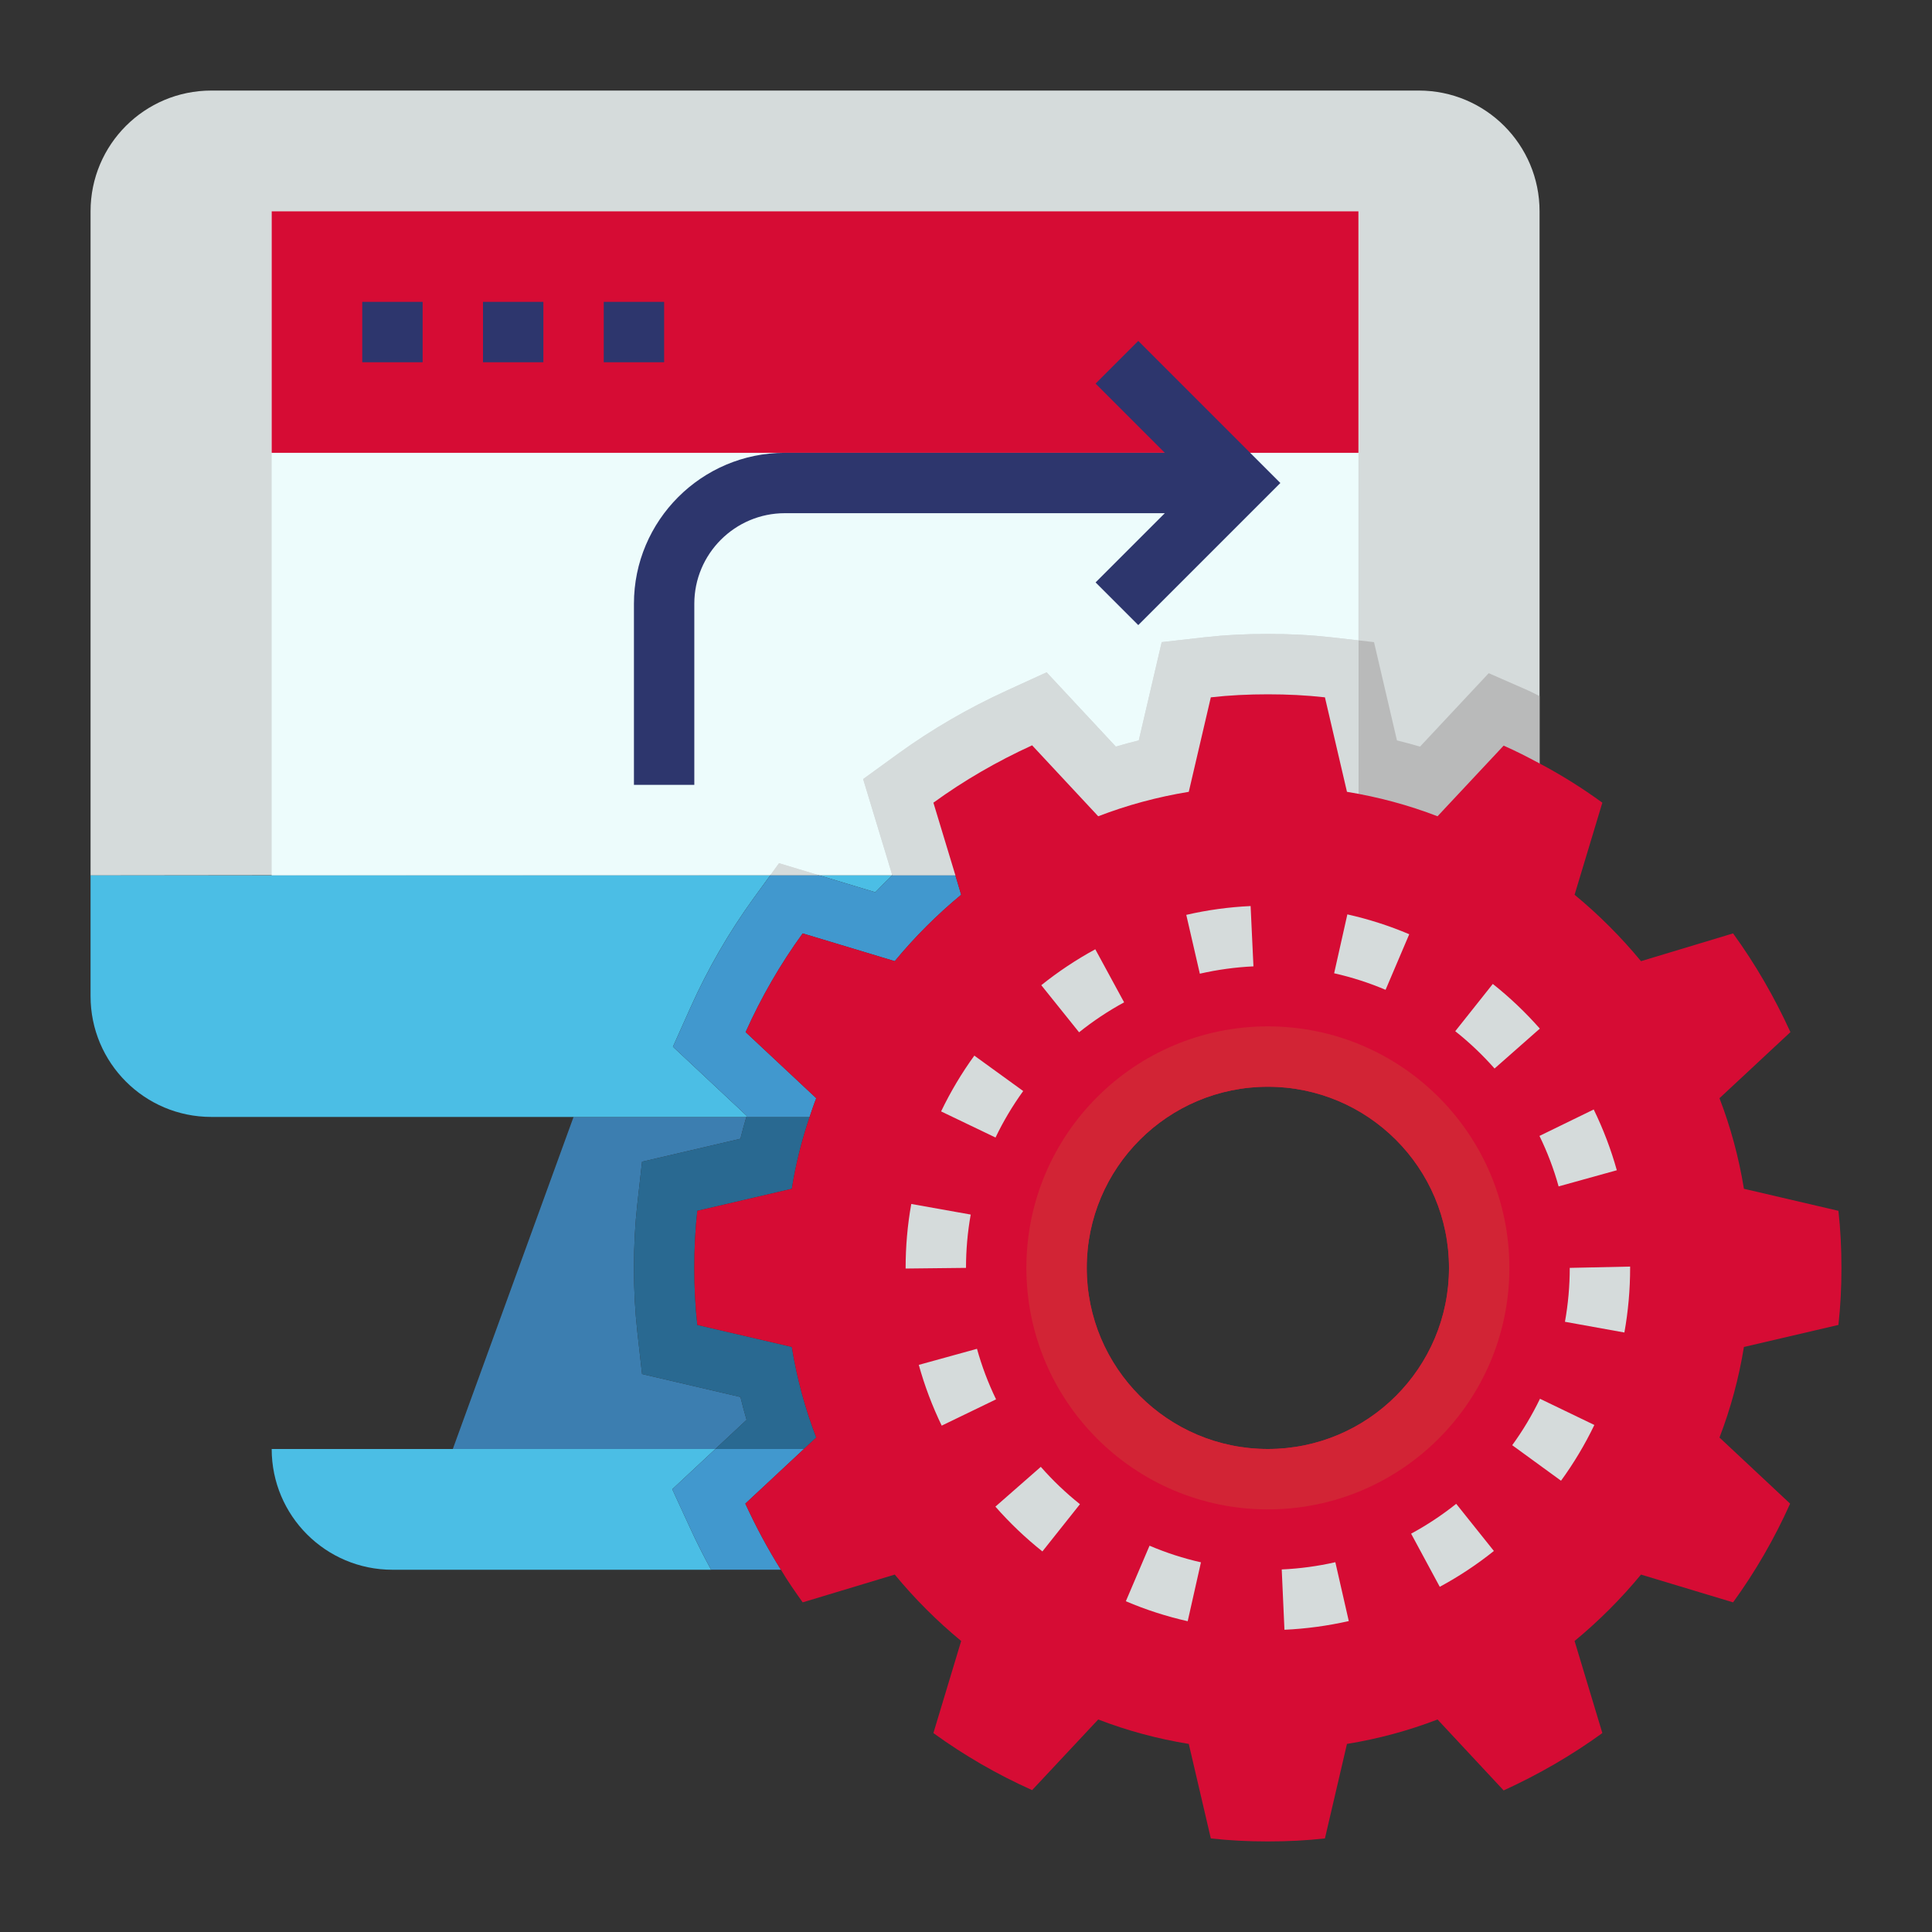 <svg id="Layer_1_1_" enable-background="new 0 0 64 64" height="512" viewBox="0 0 64 64" width="512" xmlns="http://www.w3.org/2000/svg"><rect x="0" y="0" width="64" height="64" fill="#333333" stroke="none"/><path d="m51 29v-22c0-2.21-1.79-4-4-4h-40c-2.21 0-4 1.79-4 4v22s47.87-.062 48 0z" fill="#d5dbdb"/><path d="m27.15 29h2.402l.006-.006-.966-3.187 1.153-.836c1.11-.805 2.326-1.512 3.613-2.1l1.312-.6 2.293 2.461c.251-.074.504-.142.76-.205l.76-3.256 1.401-.159c.671-.075 1.362-.112 2.116-.112s1.445.037 2.115.113l.885.1v-14.213h-36v22h16.512l.294-.405z" fill="#edfcfc"/><path d="m9 7h36v8h-36z" fill="#d60c34"/><path d="m22.27 49.333 1.428-1.333h-14.698c0 2.21 1.79 4 4 4h10.557c-.237-.433-.467-.884-.683-1.354z" fill="#4bbee5"/><path d="m24.732 47.035c-.074-.25-.142-.503-.204-.758l-3.259-.76-.157-1.405c-.075-.674-.112-1.364-.112-2.112s.037-1.438.112-2.112l.157-1.405 3.258-.76c.059-.242.126-.483.197-.723h-5.724l-4 11h8.698z" fill="#3c7eb0"/><path d="m24.734 36.961-2.442-2.287.583-1.302c.573-1.28 1.278-2.5 2.096-3.627l.541-.745h-22.512v4c0 2.21 1.79 4 4 4h17.724c.004-.013.007-.026.01-.039z" fill="#4bbee5"/><path d="m28.996 29.557c.182-.19.367-.375.556-.557h-2.402z" fill="#4bbee5"/><path d="m49.316 22.3-2.276 2.433c-.253-.074-.507-.143-.764-.206l-.76-3.256-.516-.058v7.787h6v-5.94c-.13-.062-.254-.133-.388-.192z" fill="#b9baba"/><path d="m44.115 21.113c-.67-.076-1.361-.113-2.115-.113s-1.445.037-2.115.113l-1.401.159-.76 3.256c-.256.062-.509.131-.76.205l-2.293-2.461-1.312.6c-1.287.588-2.503 1.294-3.613 2.1l-1.153.836.966 3.187c-.002.002-.004.004-.006.006h2.098 13.349v-7.787z" fill="#d5dbdb"/><path d="m25.807 28.595-.295.405h1.638z" fill="#d5dbdb"/><path d="m24.69 49.81 1.94-1.81h-2.932l-1.429 1.333.604 1.312c.216.47.447.921.683 1.354h2.313c-.439-.699-.829-1.429-1.179-2.189z" fill="#4198ce"/><path d="m24.527 37.723-3.258.76-.157 1.405c-.075.674-.112 1.364-.112 2.112s.037 1.438.112 2.112l.157 1.405 3.259.76c.062.255.13.508.204.758l-1.034.965h2.932l.41-.38c-.37-.96-.64-1.96-.81-3l-3.13-.73c-.07-.62-.1-1.25-.1-1.89s.03-1.27.1-1.89l3.13-.73c.13-.82.33-1.61.59-2.38h-2.096c-.071.24-.137.481-.197.723z" fill="#296991"/><path d="m28.996 29.557-1.846-.557h-1.638l-.541.745c-.817 1.127-1.522 2.348-2.096 3.627l-.583 1.302 2.442 2.287c-.004.013-.007.026-.01.039h2.096c.07-.21.14-.42.22-.62l-2.34-2.19c.52-1.16 1.15-2.25 1.89-3.27l3.05.92c.66-.8 1.4-1.54 2.2-2.2l-.19-.64h-2.098c-.189.182-.374.367-.556.557z" fill="#4198ce"/><path d="m26.63 48 .41-.38c-.37-.96-.64-1.96-.81-3l-3.13-.73c-.07-.62-.1-1.25-.1-1.89s.03-1.27.1-1.89l3.13-.73c.13-.82.33-1.61.59-2.38.07-.21.14-.42.22-.62l-2.34-2.19c.52-1.16 1.15-2.25 1.89-3.27l3.05.92c.66-.8 1.4-1.54 2.2-2.2l-.19-.64-.73-2.41c1.02-.74 2.11-1.37 3.27-1.9l2.19 2.35c.96-.37 1.96-.64 3-.81l.73-3.13c.62-.07 1.25-.1 1.89-.1s1.27.03 1.89.1l.73 3.13c1.04.17 2.04.44 3 .81l2.19-2.34c.41.18.8.38 1.19.59.72.38 1.42.82 2.08 1.3l-.92 3.05c.8.66 1.54 1.4 2.2 2.2l3.05-.92c.74 1.02 1.37 2.11 1.9 3.27l-2.35 2.19c.37.96.64 1.96.81 3l3.13.73c.07.62.1 1.25.1 1.89s-.03 1.27-.1 1.89l-3.13.73c-.17 1.04-.44 2.04-.81 3l2.34 2.19c-.52 1.16-1.15 2.25-1.89 3.27l-3.05-.92c-.66.8-1.4 1.54-2.2 2.2l.92 3.05c-1.02.74-2.11 1.37-3.27 1.9l-2.19-2.35c-.96.37-1.96.64-3 .81l-.73 3.13c-.62.07-1.25.1-1.89.1s-1.27-.03-1.89-.1l-.73-3.13c-1.04-.17-2.04-.44-3-.81l-2.19 2.34c-1.16-.52-2.25-1.15-3.27-1.89l.92-3.05c-.8-.66-1.54-1.4-2.2-2.2l-3.05.92c-.25-.35-.5-.71-.72-1.08-.44-.7-.83-1.43-1.18-2.19zm21.37-6c0-3.31-2.69-6-6-6s-6 2.69-6 6 2.69 6 6 6 6-2.69 6-6z" fill="#d60c34"/><path d="m42 34c-4.418 0-8 3.582-8 8s3.582 8 8 8 8-3.582 8-8-3.582-8-8-8zm0 14c-3.314 0-6-2.686-6-6s2.686-6 6-6 6 2.686 6 6-2.686 6-6 6z" fill="#d22435"/><g fill="#2d366d"><path d="m37.707 11.293-1.414 1.414 2.293 2.293h-12.586c-2.757 0-5 2.243-5 5v6h2v-6c0-1.654 1.346-3 3-3h12.586l-2.293 2.293 1.414 1.414 4.707-4.707z"/><path d="m12 10h2v2h-2z"/><path d="m16 10h2v2h-2z"/><path d="m20 10h2v2h-2z"/></g><path d="m42.549 53.988-.09-1.998c.599-.027 1.196-.108 1.776-.24l.445 1.95c-.697.158-1.413.255-2.131.288zm-3.205-.283c-.699-.158-1.389-.38-2.049-.662l.785-1.84c.549.234 1.122.42 1.703.551zm8.35-1.14-.949-1.76c.523-.283 1.026-.616 1.494-.989l1.248 1.562c-.56.449-1.164.848-1.793 1.187zm-13.163-1.172c-.561-.446-1.084-.945-1.557-1.484l1.504-1.318c.394.449.83.866 1.297 1.237zm17.18-2.342-1.617-1.177c.351-.482.66-1 .92-1.538l1.801.868c-.311.647-.683 1.268-1.104 1.847zm-20.516-1.825c-.313-.648-.569-1.326-.759-2.013l1.928-.532c.158.571.37 1.134.632 1.674zm22.615-3.085-1.969-.355c.105-.583.159-1.184.159-1.786l2-.043v.043c0 .721-.064 1.441-.19 2.141zm-23.81-2.119v-.022c0-.711.062-1.423.187-2.117l1.969.351c-.103.578-.156 1.173-.156 1.766zm21.631-2.721c-.158-.572-.372-1.134-.634-1.672l1.797-.876c.315.647.573 1.324.765 2.013zm-18.653-1.619-1.803-.865c.31-.646.68-1.268 1.101-1.848l1.619 1.173c-.35.483-.659 1.002-.917 1.54zm16.531-2.286c-.396-.449-.834-.865-1.302-1.236l1.244-1.566c.56.444 1.084.942 1.558 1.48zm-13.763-1.2-1.252-1.56c.56-.449 1.161-.849 1.789-1.19l.955 1.758c-.524.284-1.026.618-1.492.992zm10.153-1.407c-.546-.232-1.12-.417-1.704-.548l.438-1.951c.702.157 1.392.378 2.05.658zm-6.153-.534-.449-1.949c.697-.161 1.414-.259 2.131-.292l.094 1.998c-.598.028-1.195.11-1.776.243z" fill="#d5dbdb"/></svg>